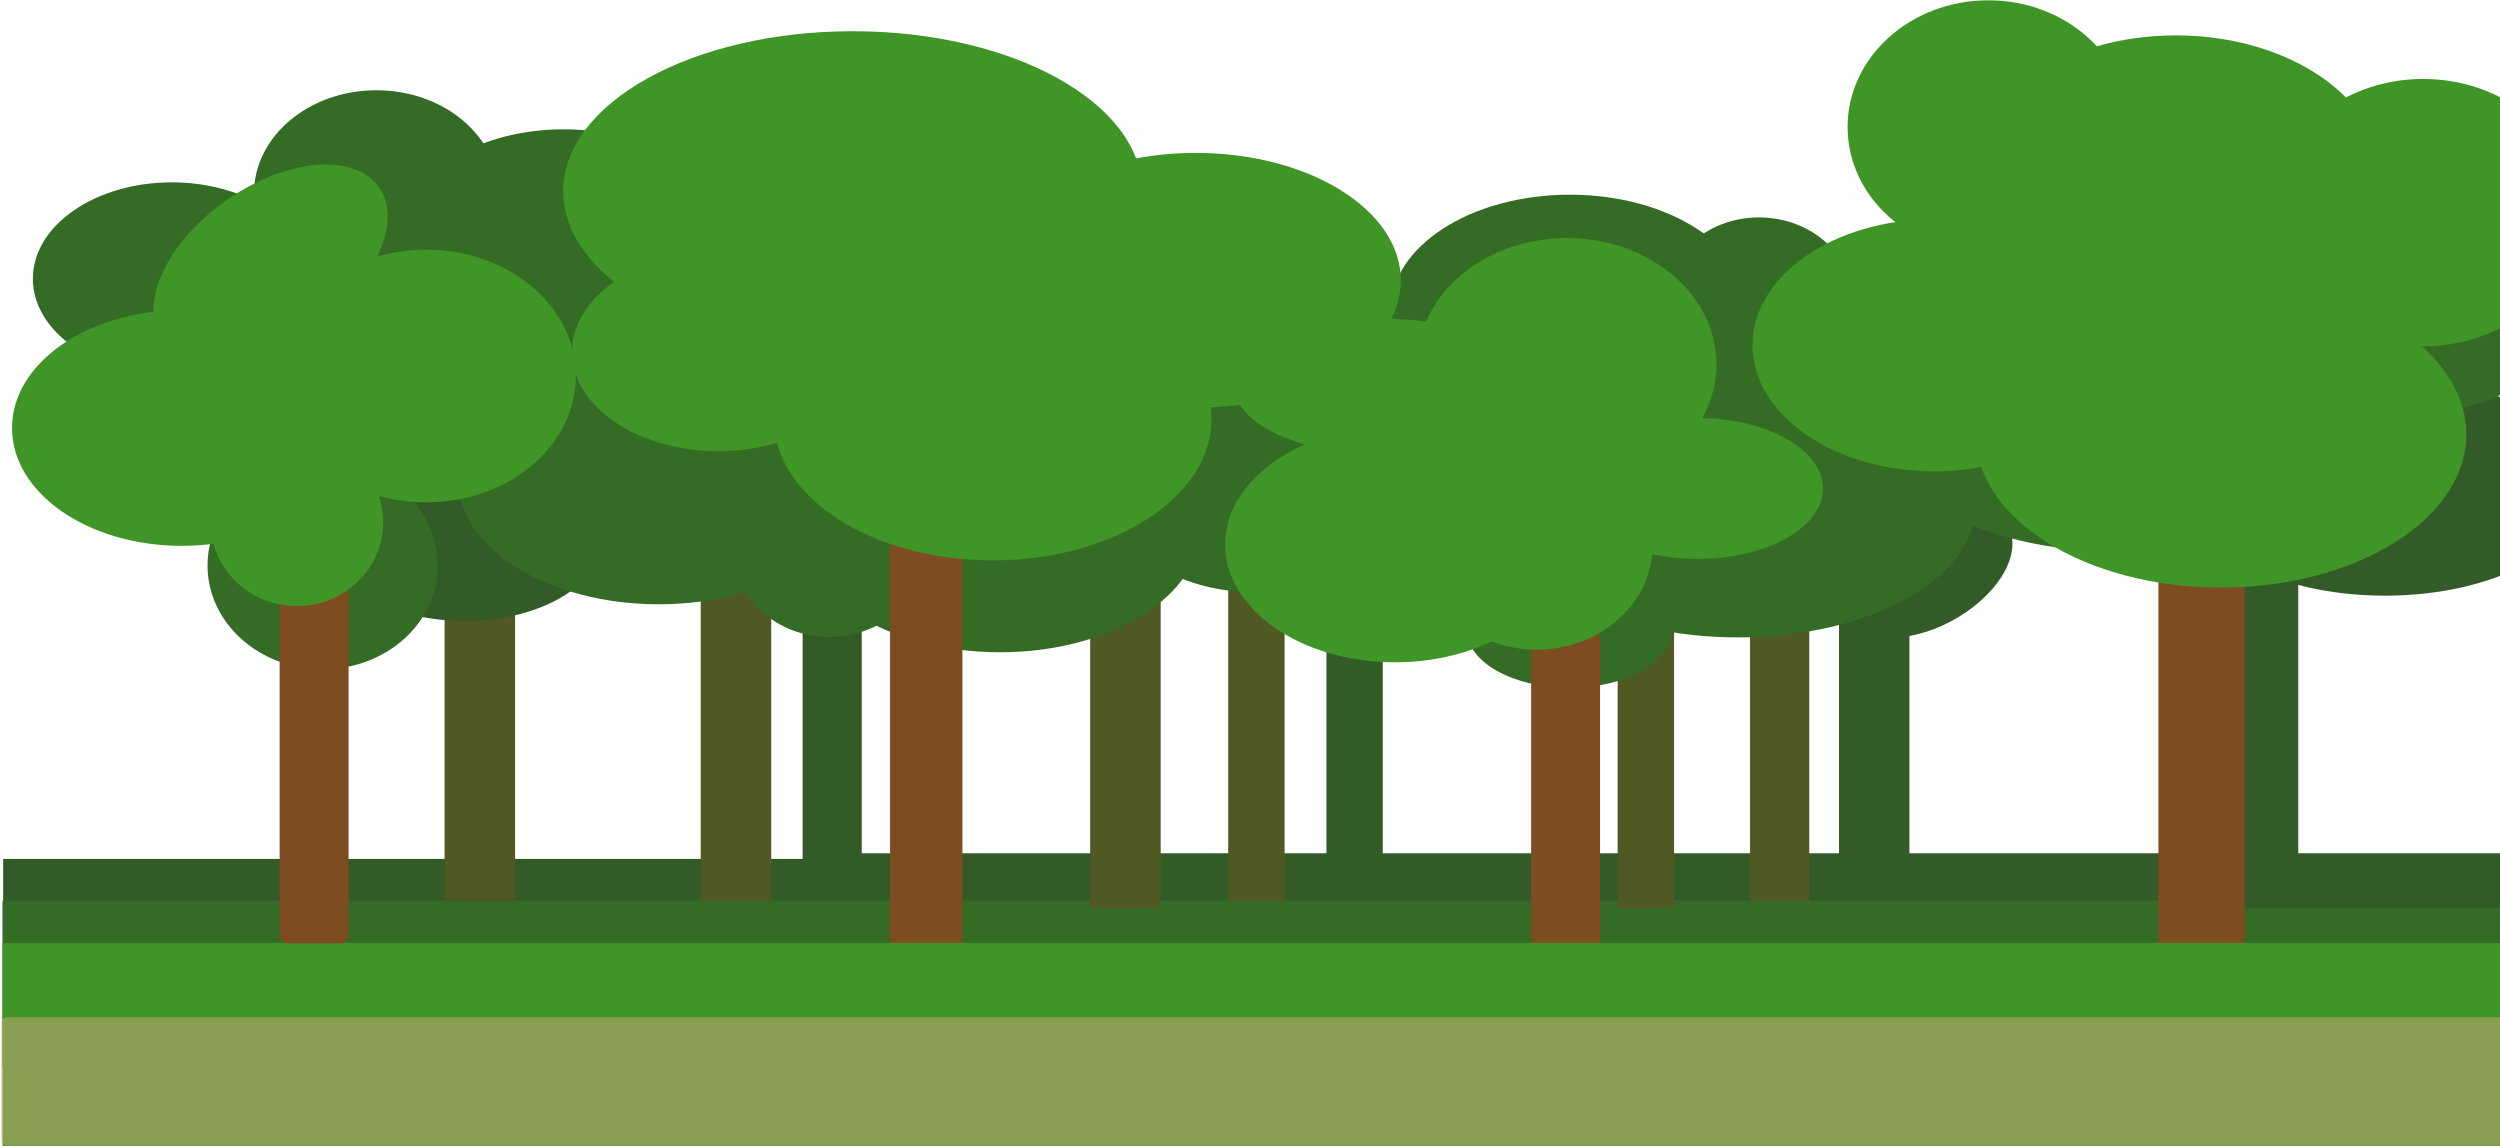 <?xml version="1.0" encoding="UTF-8" standalone="no"?>
<!-- Created with Inkscape (http://www.inkscape.org/) -->

<svg
   xmlns:dc="http://purl.org/dc/elements/1.1/"
   xmlns:cc="http://creativecommons.org/ns#"
   xmlns:rdf="http://www.w3.org/1999/02/22-rdf-syntax-ns#"
   xmlns:svg="http://www.w3.org/2000/svg"
   xmlns="http://www.w3.org/2000/svg"
   xmlns:sodipodi="http://sodipodi.sourceforge.net/DTD/sodipodi-0.dtd"
   xmlns:inkscape="http://www.inkscape.org/namespaces/inkscape"
   width="1450"
   height="664.785"
   id="svg7146"
   version="1.1"
   inkscape:version="0.48.4 r9939"
   sodipodi:docname="fairy_wood.svg">
  <defs
     id="defs7148" />
  <sodipodi:namedview
     id="base"
     pagecolor="#ffffff"
     bordercolor="#666666"
     borderopacity="1.0"
     inkscape:pageopacity="0.0"
     inkscape:pageshadow="2"
     inkscape:zoom="0.49497475"
     inkscape:cx="602.95245"
     inkscape:cy="84.49925"
     inkscape:document-units="px"
     inkscape:current-layer="layer1"
     showgrid="false"
     showborder="false"
     inkscape:showpageshadow="false"
     inkscape:window-width="1280"
     inkscape:window-height="972"
     inkscape:window-x="-8"
     inkscape:window-y="-8"
     inkscape:window-maximized="1"
     fit-margin-top="0"
     fit-margin-left="0"
     fit-margin-right="0"
     fit-margin-bottom="0">
    <inkscape:grid
       type="xygrid"
       id="grid9040"
       empspacing="5"
       visible="true"
       enabled="true"
       snapvisiblegridlinesonly="true"
       originx="336.571px"
       originy="379.808px" />
  </sodipodi:namedview>
  <g
     inkscape:label="Layer 1"
     inkscape:groupmode="layer"
     id="layer1"
     transform="translate(1632.506,-467.385)">
    <g
       id="g4578"
       transform="matrix(1.211,0,0,1,345.168,0)">
      <g
         transform="matrix(1,0,0,0.94,0,67.92)"
         id="g12740">
        <rect
           style="fill:#335b27;fill-opacity:1;fill-rule:nonzero;stroke:none"
           id="rect11189-7-7"
           width="33.722"
           height="227.682"
           x="-566.078"
           y="747.515"
           ry="2.741" />
        <rect
           style="fill:#335b27;fill-opacity:1;fill-rule:nonzero;stroke:none"
           id="rect7154-5-05"
           width="850.326"
           height="89.871"
           x="-1245.744"
           y="951.445" />
        <path
           sodipodi:type="arc"
           style="fill:#335b27;fill-opacity:1;fill-rule:nonzero;stroke:none"
           id="path11133-6-0"
           sodipodi:cx="1035.4064"
           sodipodi:cy="368.83411"
           sodipodi:rx="93.944183"
           sodipodi:ry="58.588848"
           d="m 1129.351,368.834 c 0,32.358 -42.06,58.589 -93.944,58.589 -51.884,0 -93.944,-26.231 -93.944,-58.589 0,-32.358 42.06,-58.589 93.944,-58.589 51.884,0 93.944,26.231 93.944,58.589 z"
           transform="matrix(0.367,-0.367,0.38,0.371,-1230.435,1020.874)" />
        <path
           sodipodi:type="arc"
           style="fill:#335b27;fill-opacity:1;fill-rule:nonzero;stroke:none"
           id="path11131-1-2-9"
           sodipodi:cx="875.80225"
           sodipodi:cy="108.21475"
           sodipodi:rx="112.12693"
           sodipodi:ry="105.05586"
           d="m 987.929,108.215 c 0,58.021 -50.201,105.056 -112.127,105.056 -61.926,0 -112.127,-47.035 -112.127,-105.056 0,-58.021 50.201,-105.056 112.127,-105.056 61.926,0 112.127,47.035 112.127,105.056 z"
           transform="matrix(0.856,0,0,-0.641,-1240.499,794.529)" />
        <rect
           style="fill:#335b27;fill-opacity:1;fill-rule:nonzero;stroke:none"
           id="rect11189-7-1-4"
           width="33.722"
           height="227.682"
           x="-752.309"
           y="751.679"
           ry="2.741" />
        <rect
           style="fill:#335b27;fill-opacity:1;fill-rule:nonzero;stroke:none"
           id="rect11187-8-0-2"
           width="26.977"
           height="189.508"
           x="-997.803"
           y="781.673"
           ry="2.741" />
        <rect
           style="fill:#335b27;fill-opacity:1;fill-rule:nonzero;stroke:none"
           id="rect11185-9-4-0"
           width="28.326"
           height="204.505"
           x="-1248.692"
           y="768.04"
           ry="2.741" />
        <rect
           style="fill:#335b27;fill-opacity:1;fill-rule:nonzero;stroke:none"
           id="rect7154-5-0-8"
           width="1046.426"
           height="89.871"
           x="-1631.576"
           y="954.932" />
        <rect
           style="fill:#505823;fill-opacity:1;fill-rule:nonzero;stroke:none"
           id="rect11189-7"
           width="33.776"
           height="261.951"
           x="1263.72"
           y="746.055"
           ry="3.154"
           transform="scale(-1,1)" />
        <rect
           style="fill:#505823;fill-opacity:1;fill-rule:nonzero;stroke:none"
           id="rect11187-8"
           width="27.02"
           height="218.031"
           x="1017.835"
           y="780.564"
           ry="3.154"
           transform="scale(-1,1)" />
        <rect
           style="fill:#505823;fill-opacity:1;fill-rule:nonzero;stroke:none"
           id="rect11185-9"
           width="28.371"
           height="235.285"
           x="766.544"
           y="764.878"
           ry="3.154"
           transform="scale(-1,1)" />
        <rect
           style="fill:#356c25;fill-opacity:1;fill-rule:nonzero;stroke:none"
           id="rect7154-5"
           width="1048.946"
           height="102.618"
           x="582.968"
           y="980.68"
           transform="scale(-1,1)" />
        <rect
           style="fill:#505823;fill-opacity:1;fill-rule:nonzero;stroke:none"
           id="rect11187-8-0"
           width="27.02"
           height="218.031"
           x="831.306"
           y="785.355"
           ry="3.154"
           transform="scale(-1,1)" />
        <path
           sodipodi:type="arc"
           style="fill:#356c25;fill-opacity:1;fill-rule:nonzero;stroke:none"
           id="path11113-3"
           sodipodi:cx="345.47217"
           sodipodi:cy="252.66656"
           sodipodi:rx="169.70563"
           sodipodi:ry="104.04572"
           d="m 515.178,252.667 c 0,57.463 -75.98,104.046 -169.706,104.046 -93.726,0 -169.706,-46.583 -169.706,-104.046 0,-57.463 75.98,-104.046 169.706,-104.046 93.726,0 169.706,46.583 169.706,104.046 z"
           transform="matrix(-0.669,0,0,0.776,-569.569,541.439)" />
        <path
           sodipodi:type="arc"
           style="fill:#356c25;fill-opacity:1;fill-rule:nonzero;stroke:none"
           id="path11115-0"
           sodipodi:cx="445.47726"
           sodipodi:cy="115.28582"
           sodipodi:rx="128.28937"
           sodipodi:ry="91.923882"
           d="m 573.767,115.286 c 0,50.768 -57.437,91.924 -128.289,91.924 -70.852,0 -128.289,-41.156 -128.289,-91.924 0,-50.768 57.437,-91.924 128.289,-91.924 70.852,0 128.289,41.156 128.289,91.924 z"
           transform="matrix(-0.669,0,0,0.776,-583.188,526.964)" />
        <path
           sodipodi:type="arc"
           style="fill:#356c25;fill-opacity:1;fill-rule:nonzero;stroke:none"
           id="path11123-08"
           sodipodi:cx="725.28955"
           sodipodi:cy="314.28586"
           sodipodi:rx="86.873116"
           sodipodi:ry="86.873116"
           d="m 812.163,314.286 c 0,47.979 -38.894,86.873 -86.873,86.873 -47.979,0 -86.873,-38.894 -86.873,-86.873 0,-47.979 38.894,-86.873 86.873,-86.873 47.979,0 86.873,38.894 86.873,86.873 z"
           transform="matrix(-0.523,0,0,0.607,-856.57,574.48)" />
        <path
           sodipodi:type="arc"
           style="fill:#356c25;fill-opacity:1;fill-rule:nonzero;stroke:none"
           id="path11125-8"
           sodipodi:cx="874.79211"
           sodipodi:cy="260.7478"
           sodipodi:rx="127.27922"
           sodipodi:ry="97.984795"
           d="m 1002.071,260.748 c 0,54.116 -56.985,97.985 -127.279,97.985 -70.294,0 -127.279,-43.869 -127.279,-97.985 0,-54.116 56.985,-97.985 127.279,-97.985 70.294,0 127.279,43.869 127.279,97.985 z"
           transform="matrix(-0.523,0,0,0.607,-575.824,572.412)" />
        <path
           sodipodi:type="arc"
           style="fill:#356c25;fill-opacity:1;fill-rule:nonzero;stroke:none"
           id="path11125-4-0"
           sodipodi:cx="874.79211"
           sodipodi:cy="260.7478"
           sodipodi:rx="127.27922"
           sodipodi:ry="97.984795"
           d="m 1002.071,260.748 c 0,54.116 -56.985,97.985 -127.279,97.985 -70.294,0 -127.279,-43.869 -127.279,-97.985 0,-54.116 56.985,-97.985 127.279,-97.985 70.294,0 127.279,43.869 127.279,97.985 z"
           transform="matrix(-0.635,0,0,-0.737,-807.651,769.127)" />
        <rect
           style="fill:#505823;fill-opacity:1;fill-rule:nonzero;stroke:none"
           id="rect11189-7-1-3"
           width="33.776"
           height="261.951"
           x="1386.391"
           y="718.614"
           ry="3.154"
           transform="scale(-1,1)" />
        <path
           sodipodi:type="arc"
           style="fill:#335b27;fill-opacity:1;fill-rule:nonzero;stroke:none"
           id="path11125-8-7-4-6"
           sodipodi:cx="874.79211"
           sodipodi:cy="260.7478"
           sodipodi:rx="127.27922"
           sodipodi:ry="97.984795"
           d="m 1002.071,260.748 c 0,54.116 -56.985,97.985 -127.279,97.985 -70.294,0 -127.279,-43.869 -127.279,-97.985 0,-54.116 56.985,-97.985 127.279,-97.985 70.294,0 127.279,43.869 127.279,97.985 z"
           transform="matrix(-0.522,0,0,0.528,-953.873,618.721)" />
        <path
           sodipodi:type="arc"
           style="fill:#356c25;fill-opacity:1;fill-rule:nonzero;stroke:none"
           id="path11131-1-2"
           sodipodi:cx="875.80225"
           sodipodi:cy="108.21475"
           sodipodi:rx="112.12693"
           sodipodi:ry="105.05586"
           d="m 987.929,108.215 c 0,58.021 -50.201,105.056 -112.127,105.056 -61.926,0 -112.127,-47.035 -112.127,-105.056 0,-58.021 50.201,-105.056 112.127,-105.056 61.926,0 112.127,47.035 112.127,105.056 z"
           transform="matrix(-0.858,0,0,-0.737,-566.188,800.146)" />
        <rect
           style="fill:#505823;fill-opacity:1;fill-rule:nonzero;stroke:none"
           id="rect11189-7-1"
           width="33.776"
           height="261.951"
           x="1077.192"
           y="750.847"
           ry="3.154"
           transform="scale(-1,1)" />
        <rect
           style="fill:#356c25;fill-opacity:1;fill-rule:nonzero;stroke:none"
           id="rect7154-5-0"
           width="848.178"
           height="102.618"
           x="396.44"
           y="985.471"
           transform="scale(-1,1)" />
        <path
           sodipodi:type="arc"
           style="fill:#356c25;fill-opacity:1;fill-rule:nonzero;stroke:none"
           id="path11109-6-0"
           sodipodi:cx="142.4315"
           sodipodi:cy="144.58025"
           sodipodi:rx="85.862968"
           sodipodi:ry="64.649765"
           d="m 228.294,144.58 c 0,35.705 -38.442,64.65 -85.863,64.65 -47.421,0 -85.863,-28.945 -85.863,-64.65 0,-35.705 38.442,-64.65 85.863,-64.65 47.421,0 85.863,28.945 85.863,64.65 z"
           transform="matrix(-0.669,0,0,0.776,-374.661,516.246)" />
        <path
           sodipodi:type="arc"
           style="fill:#356c25;fill-opacity:1;fill-rule:nonzero;stroke:none"
           id="path11113-3-1"
           sodipodi:cx="345.47217"
           sodipodi:cy="252.66656"
           sodipodi:rx="169.70563"
           sodipodi:ry="104.04572"
           d="m 515.178,252.667 c 0,57.463 -75.98,104.046 -169.706,104.046 -93.726,0 -169.706,-46.583 -169.706,-104.046 0,-57.463 75.98,-104.046 169.706,-104.046 93.726,0 169.706,46.583 169.706,104.046 z"
           transform="matrix(-0.669,0,0,0.776,-389.326,488.329)" />
        <path
           sodipodi:type="arc"
           style="fill:#356c25;fill-opacity:1;fill-rule:nonzero;stroke:none"
           id="path11123-08-0"
           sodipodi:cx="725.28955"
           sodipodi:cy="314.28586"
           sodipodi:rx="86.873116"
           sodipodi:ry="86.873116"
           d="m 812.163,314.286 c 0,47.979 -38.894,86.873 -86.873,86.873 -47.979,0 -86.873,-38.894 -86.873,-86.873 0,-47.979 38.894,-86.873 86.873,-86.873 47.979,0 86.873,38.894 86.873,86.873 z"
           transform="matrix(-0.523,0,0,0.607,-411.294,421.076)" />
        <path
           sodipodi:type="arc"
           style="fill:#356c25;fill-opacity:1;fill-rule:nonzero;stroke:none"
           id="path11133-6-8"
           sodipodi:cx="1035.4064"
           sodipodi:cy="368.83411"
           sodipodi:rx="93.944183"
           sodipodi:ry="58.588848"
           d="m 1129.351,368.834 c 0,32.358 -42.06,58.589 -93.944,58.589 -51.884,0 -93.944,-26.231 -93.944,-58.589 0,-32.358 42.06,-58.589 93.944,-58.589 51.884,0 93.944,26.231 93.944,58.589 z"
           transform="matrix(-0.523,0,0,0.607,-339.855,589.902)" />
        <path
           sodipodi:type="arc"
           style="fill:#356c25;fill-opacity:1;fill-rule:nonzero;stroke:none"
           id="path11123-0-5-2"
           sodipodi:cx="725.28955"
           sodipodi:cy="314.28586"
           sodipodi:rx="86.873116"
           sodipodi:ry="86.873116"
           d="m 812.163,314.286 c 0,47.979 -38.894,86.873 -86.873,86.873 -47.979,0 -86.873,-38.894 -86.873,-86.873 0,-47.979 38.894,-86.873 86.873,-86.873 47.979,0 86.873,38.894 86.873,86.873 z"
           transform="matrix(-0.635,0,0,-0.737,-567.697,834.922)" />
        <path
           sodipodi:type="arc"
           style="fill:#356c25;fill-opacity:1;fill-rule:nonzero;stroke:none"
           id="path11131-1-2-0"
           sodipodi:cx="875.80225"
           sodipodi:cy="108.21475"
           sodipodi:rx="112.12693"
           sodipodi:ry="105.05586"
           d="m 987.929,108.215 c 0,58.021 -50.201,105.056 -112.127,105.056 -61.926,0 -112.127,-47.035 -112.127,-105.056 0,-58.021 50.201,-105.056 112.127,-105.056 61.926,0 112.127,47.035 112.127,105.056 z"
           transform="matrix(-0.858,0,0,-0.737,-402.706,829.752)" />
        <rect
           style="fill:#7e4c21;fill-opacity:1;fill-rule:nonzero;stroke:none"
           id="rect11189"
           width="41.269"
           height="320.066"
           x="-599.328"
           y="720.109"
           ry="3.854" />
        <rect
           style="fill:#7e4c21;fill-opacity:1;fill-rule:nonzero;stroke:none"
           id="rect11187"
           width="33.015"
           height="266.402"
           x="-899.765"
           y="762.273"
           ry="3.854" />
        <rect
           style="fill:#7e4c21;fill-opacity:1;fill-rule:nonzero;stroke:none"
           id="rect11185"
           width="34.666"
           height="287.484"
           x="-1206.805"
           y="743.108"
           ry="3.854" />
        <rect
           style="fill:#409527;fill-opacity:1;fill-rule:nonzero;stroke:none"
           id="rect7154"
           width="1237.118"
           height="125.384"
           x="-1631.877"
           y="1006.786" />
        <path
           sodipodi:type="arc"
           style="fill:#356c25;fill-opacity:1;fill-rule:nonzero;stroke:none"
           id="path11131-0-3-6"
           sodipodi:cx="875.80225"
           sodipodi:cy="108.21475"
           sodipodi:rx="112.12693"
           sodipodi:ry="105.05586"
           d="m 987.929,108.215 c 0,58.021 -50.201,105.056 -112.127,105.056 -61.926,0 -112.127,-47.035 -112.127,-105.056 0,-58.021 50.201,-105.056 112.127,-105.056 61.926,0 112.127,47.035 112.127,105.056 z"
           transform="matrix(0.523,0,0,0.607,-1910.863,478.735)" />
        <path
           sodipodi:type="arc"
           style="fill:#409527;fill-opacity:1;fill-rule:nonzero;stroke:none"
           id="path11109"
           sodipodi:cx="142.4315"
           sodipodi:cy="144.58025"
           sodipodi:rx="85.862968"
           sodipodi:ry="64.649765"
           d="m 228.294,144.58 c 0,35.705 -38.442,64.65 -85.863,64.65 -47.421,0 -85.863,-28.945 -85.863,-64.65 0,-35.705 38.442,-64.65 85.863,-64.65 47.421,0 85.863,28.945 85.863,64.65 z"
           transform="matrix(0.817,0,0,0.949,-1405.341,504.804)" />
        <path
           sodipodi:type="arc"
           style="fill:#409527;fill-opacity:1;fill-rule:nonzero;stroke:none"
           id="path11111"
           sodipodi:cx="241.42645"
           sodipodi:cy="98.113228"
           sodipodi:rx="120.20815"
           sodipodi:ry="82.832512"
           d="m 361.635,98.113 c 0,45.747 -53.819,82.833 -120.208,82.833 -66.389,0 -120.208,-37.085 -120.208,-82.833 0,-45.747 53.819,-82.833 120.208,-82.833 66.389,0 120.208,37.085 120.208,82.833 z"
           transform="matrix(0.817,0,0,0.949,-1257.636,504.804)" />
        <path
           sodipodi:type="arc"
           style="fill:#409527;fill-opacity:1;fill-rule:nonzero;stroke:none"
           id="path11113"
           sodipodi:cx="345.47217"
           sodipodi:cy="252.66656"
           sodipodi:rx="169.70563"
           sodipodi:ry="104.04572"
           d="m 515.178,252.667 c 0,57.463 -75.98,104.046 -169.706,104.046 -93.726,0 -169.706,-46.583 -169.706,-104.046 0,-57.463 75.98,-104.046 169.706,-104.046 93.726,0 169.706,46.583 169.706,104.046 z"
           transform="matrix(0.817,0,0,0.949,-1506.955,303.182)" />
        <path
           sodipodi:type="arc"
           style="fill:#409527;fill-opacity:1;fill-rule:nonzero;stroke:none"
           id="path11115"
           sodipodi:cx="445.47726"
           sodipodi:cy="115.28582"
           sodipodi:rx="128.28937"
           sodipodi:ry="91.923882"
           d="m 573.767,115.286 c 0,50.768 -57.437,91.924 -128.289,91.924 -70.852,0 -128.289,-41.156 -128.289,-91.924 0,-50.768 57.437,-91.924 128.289,-91.924 70.852,0 128.289,41.156 128.289,91.924 z"
           transform="matrix(0.817,0,0,0.949,-1521.621,574.079)" />
        <path
           sodipodi:type="arc"
           style="fill:#409527;fill-opacity:1;fill-rule:nonzero;stroke:none"
           id="path11123"
           sodipodi:cx="725.28955"
           sodipodi:cy="314.28586"
           sodipodi:rx="86.873116"
           sodipodi:ry="86.873116"
           d="m 812.163,314.286 c 0,47.979 -38.894,86.873 -86.873,86.873 -47.979,0 -86.873,-38.894 -86.873,-86.873 0,-47.979 38.894,-86.873 86.873,-86.873 47.979,0 86.873,38.894 86.873,86.873 z"
           transform="matrix(0.639,0,0,0.742,-1360.577,528.153)" />
        <path
           sodipodi:type="arc"
           style="fill:#409527;fill-opacity:1;fill-rule:nonzero;stroke:none"
           id="path11125"
           sodipodi:cx="874.79211"
           sodipodi:cy="260.7478"
           sodipodi:rx="127.27922"
           sodipodi:ry="97.984795"
           d="m 1002.071,260.748 c 0,54.116 -56.985,97.985 -127.279,97.985 -70.294,0 -127.279,-43.869 -127.279,-97.985 0,-54.116 56.985,-97.985 127.279,-97.985 70.294,0 127.279,43.869 127.279,97.985 z"
           transform="matrix(0.639,0,0,0.742,-1523.997,567.443)" />
        <path
           sodipodi:type="arc"
           style="fill:#409527;fill-opacity:1;fill-rule:nonzero;stroke:none"
           id="path11129"
           sodipodi:cx="724.27936"
           sodipodi:cy="132.45842"
           sodipodi:rx="112.12693"
           sodipodi:ry="56.568542"
           d="m 836.406,132.458 c 0,31.242 -50.201,56.569 -112.127,56.569 -61.926,0 -112.127,-25.327 -112.127,-56.569 0,-31.242 50.201,-56.569 112.127,-56.569 61.926,0 112.127,25.327 112.127,56.569 z"
           transform="matrix(0.639,0,0,0.742,-1432.859,565.375)" />
        <path
           sodipodi:type="arc"
           style="fill:#409527;fill-opacity:1;fill-rule:nonzero;stroke:none"
           id="path11131"
           sodipodi:cx="875.80225"
           sodipodi:cy="108.21475"
           sodipodi:rx="112.12693"
           sodipodi:ry="105.05586"
           d="m 987.929,108.215 c 0,58.021 -50.201,105.056 -112.127,105.056 -61.926,0 -112.127,-47.035 -112.127,-105.056 0,-58.021 50.201,-105.056 112.127,-105.056 61.926,0 112.127,47.035 112.127,105.056 z"
           transform="matrix(0.639,0,0,0.742,-1442.287,569.511)" />
        <path
           sodipodi:type="arc"
           style="fill:#409527;fill-opacity:1;fill-rule:nonzero;stroke:none"
           id="path11133"
           sodipodi:cx="1035.4064"
           sodipodi:cy="368.83411"
           sodipodi:rx="93.944183"
           sodipodi:ry="58.588848"
           d="m 1129.351,368.834 c 0,32.358 -42.06,58.589 -93.944,58.589 -51.884,0 -93.944,-26.231 -93.944,-58.589 0,-32.358 42.06,-58.589 93.944,-58.589 51.884,0 93.944,26.231 93.944,58.589 z"
           transform="matrix(0.639,0,0,0.742,-1481.638,452.694)" />
        <path
           sodipodi:type="arc"
           style="fill:#409527;fill-opacity:1;fill-rule:nonzero;stroke:none"
           id="path11123-0"
           sodipodi:cx="725.28955"
           sodipodi:cy="314.28586"
           sodipodi:rx="86.873116"
           sodipodi:ry="86.873116"
           d="m 812.163,314.286 c 0,47.979 -38.894,86.873 -86.873,86.873 -47.979,0 -86.873,-38.894 -86.873,-86.873 0,-47.979 38.894,-86.873 86.873,-86.873 47.979,0 86.873,38.894 86.873,86.873 z"
           transform="matrix(0.776,0,0,-0.9,-1243.616,786.2)" />
        <path
           sodipodi:type="arc"
           style="fill:#409527;fill-opacity:1;fill-rule:nonzero;stroke:none"
           id="path11125-4"
           sodipodi:cx="874.79211"
           sodipodi:cy="260.7478"
           sodipodi:rx="127.27922"
           sodipodi:ry="97.984795"
           d="m 1002.071,260.748 c 0,54.116 -56.985,97.985 -127.279,97.985 -70.294,0 -127.279,-43.869 -127.279,-97.985 0,-54.116 56.985,-97.985 127.279,-97.985 70.294,0 127.279,43.869 127.279,97.985 z"
           transform="matrix(0.776,0,0,-0.9,-1269.805,769.657)" />
        <path
           sodipodi:type="arc"
           style="fill:#409527;fill-opacity:1;fill-rule:nonzero;stroke:none"
           id="path11129-8"
           sodipodi:cx="724.27936"
           sodipodi:cy="132.45842"
           sodipodi:rx="112.12693"
           sodipodi:ry="56.568542"
           d="m 836.406,132.458 c 0,31.242 -50.201,56.569 -112.127,56.569 -61.926,0 -112.127,-25.327 -112.127,-56.569 0,-31.242 50.201,-56.569 112.127,-56.569 61.926,0 112.127,25.327 112.127,56.569 z"
           transform="matrix(0.776,0,0,-1.375,-1268.758,820.129)" />
        <path
           sodipodi:type="arc"
           style="fill:#409527;fill-opacity:1;fill-rule:nonzero;stroke:none"
           id="path11131-1"
           sodipodi:cx="875.80225"
           sodipodi:cy="108.21475"
           sodipodi:rx="112.12693"
           sodipodi:ry="105.05586"
           d="m 987.929,108.215 c 0,58.021 -50.201,105.056 -112.127,105.056 -61.926,0 -112.127,-47.035 -112.127,-105.056 0,-58.021 50.201,-105.056 112.127,-105.056 61.926,0 112.127,47.035 112.127,105.056 z"
           transform="matrix(1.048,0,0,-0.9,-1487.228,790.336)" />
        <path
           sodipodi:type="arc"
           style="fill:#409527;fill-opacity:1;fill-rule:nonzero;stroke:none"
           id="path11133-3"
           sodipodi:cx="1035.4064"
           sodipodi:cy="368.83411"
           sodipodi:rx="93.944183"
           sodipodi:ry="58.588848"
           d="m 1129.351,368.834 c 0,32.358 -42.06,58.589 -93.944,58.589 -51.884,0 -93.944,-26.231 -93.944,-58.589 0,-32.358 42.06,-58.589 93.944,-58.589 51.884,0 93.944,26.231 93.944,58.589 z"
           transform="matrix(0.776,0,0,-1.408,-1275.985,1075.493)" />
        <path
           sodipodi:type="arc"
           style="fill:#356c25;fill-opacity:1;fill-rule:nonzero;stroke:none"
           id="path11123-0-5-2-8"
           sodipodi:cx="725.28955"
           sodipodi:cy="314.28586"
           sodipodi:rx="86.873116"
           sodipodi:ry="86.873116"
           d="m 812.163,314.286 c 0,47.979 -38.894,86.873 -86.873,86.873 -47.979,0 -86.873,-38.894 -86.873,-86.873 0,-47.979 38.894,-86.873 86.873,-86.873 47.979,0 86.873,38.894 86.873,86.873 z"
           transform="matrix(0.635,0,0,-0.737,-1939.096,1005.513)" />
        <path
           sodipodi:type="arc"
           style="fill:#356c25;fill-opacity:1;fill-rule:nonzero;stroke:none"
           id="path11125-8-7-1"
           sodipodi:cx="874.79211"
           sodipodi:cy="260.7478"
           sodipodi:rx="127.27922"
           sodipodi:ry="97.984795"
           d="m 1002.071,260.748 c 0,54.116 -56.985,97.985 -127.279,97.985 -70.294,0 -127.279,-43.869 -127.279,-97.985 0,-54.116 56.985,-97.985 127.279,-97.985 70.294,0 127.279,43.869 127.279,97.985 z"
           transform="matrix(0.523,0,0,0.607,-2008.306,438.679)" />
        <path
           sodipodi:type="arc"
           style="fill:#409527;fill-opacity:1;fill-rule:nonzero;stroke:none"
           id="path11125-7"
           sodipodi:cx="874.79211"
           sodipodi:cy="260.7478"
           sodipodi:rx="127.27922"
           sodipodi:ry="97.984795"
           d="m 1002.071,260.748 c 0,54.116 -56.985,97.985 -127.279,97.985 -70.294,0 -127.279,-43.869 -127.279,-97.985 0,-54.116 56.985,-97.985 127.279,-97.985 70.294,0 127.279,43.869 127.279,97.985 z"
           transform="matrix(-0.639,0,0,0.742,-987.019,495.588)" />
        <rect
           style="fill:#7e4c21;fill-opacity:1;fill-rule:nonzero;stroke:none"
           id="rect11187-1"
           width="33.015"
           height="266.402"
           x="-1499.16"
           y="740.582"
           ry="3.854" />
        <path
           sodipodi:type="arc"
           style="fill:#409527;fill-opacity:1;fill-rule:nonzero;stroke:none"
           id="path11127-0"
           sodipodi:cx="767.71594"
           sodipodi:cy="181.95589"
           sodipodi:rx="64.649765"
           sodipodi:ry="69.700523"
           d="m 832.366,181.956 c 0,38.495 -28.945,69.701 -64.65,69.701 -35.705,0 -64.65,-31.206 -64.65,-69.701 0,-38.495 28.945,-69.701 64.65,-69.701 35.705,0 64.65,31.206 64.65,69.701 z"
           transform="matrix(-0.639,0,0,0.742,-1000.308,612.218)" />
        <path
           sodipodi:type="arc"
           style="fill:#409527;fill-opacity:1;fill-rule:nonzero;stroke:none"
           id="path11129-7"
           sodipodi:cx="724.27936"
           sodipodi:cy="132.45842"
           sodipodi:rx="112.12693"
           sodipodi:ry="56.568542"
           d="m 836.406,132.458 c 0,31.242 -50.201,56.569 -112.127,56.569 -61.926,0 -112.127,-25.327 -112.127,-56.569 0,-31.242 50.201,-56.569 112.127,-56.569 61.926,0 112.127,25.327 112.127,56.569 z"
           transform="matrix(-0.405,0.488,0.581,0.47,-1287.119,171.643)" />
        <path
           sodipodi:type="arc"
           style="fill:#409527;fill-opacity:1;fill-rule:nonzero;stroke:none"
           id="path11131-9"
           sodipodi:cx="875.80225"
           sodipodi:cy="108.21475"
           sodipodi:rx="112.12693"
           sodipodi:ry="105.05586"
           d="m 987.929,108.215 c 0,58.021 -50.201,105.056 -112.127,105.056 -61.926,0 -112.127,-47.035 -112.127,-105.056 0,-58.021 50.201,-105.056 112.127,-105.056 61.926,0 112.127,47.035 112.127,105.056 z"
           transform="matrix(-0.639,0,0,0.742,-869.35,576.679)" />
      </g>
      <rect
         ry="2.914"
         y="1057.419"
         x="-1632.506"
         height="74.506"
         width="1238.202"
         id="rect4576"
         style="opacity:0.5;fill:#d0aa7f;fill-opacity:1;fill-rule:nonzero;stroke:none" />
    </g>
  </g>
</svg>
